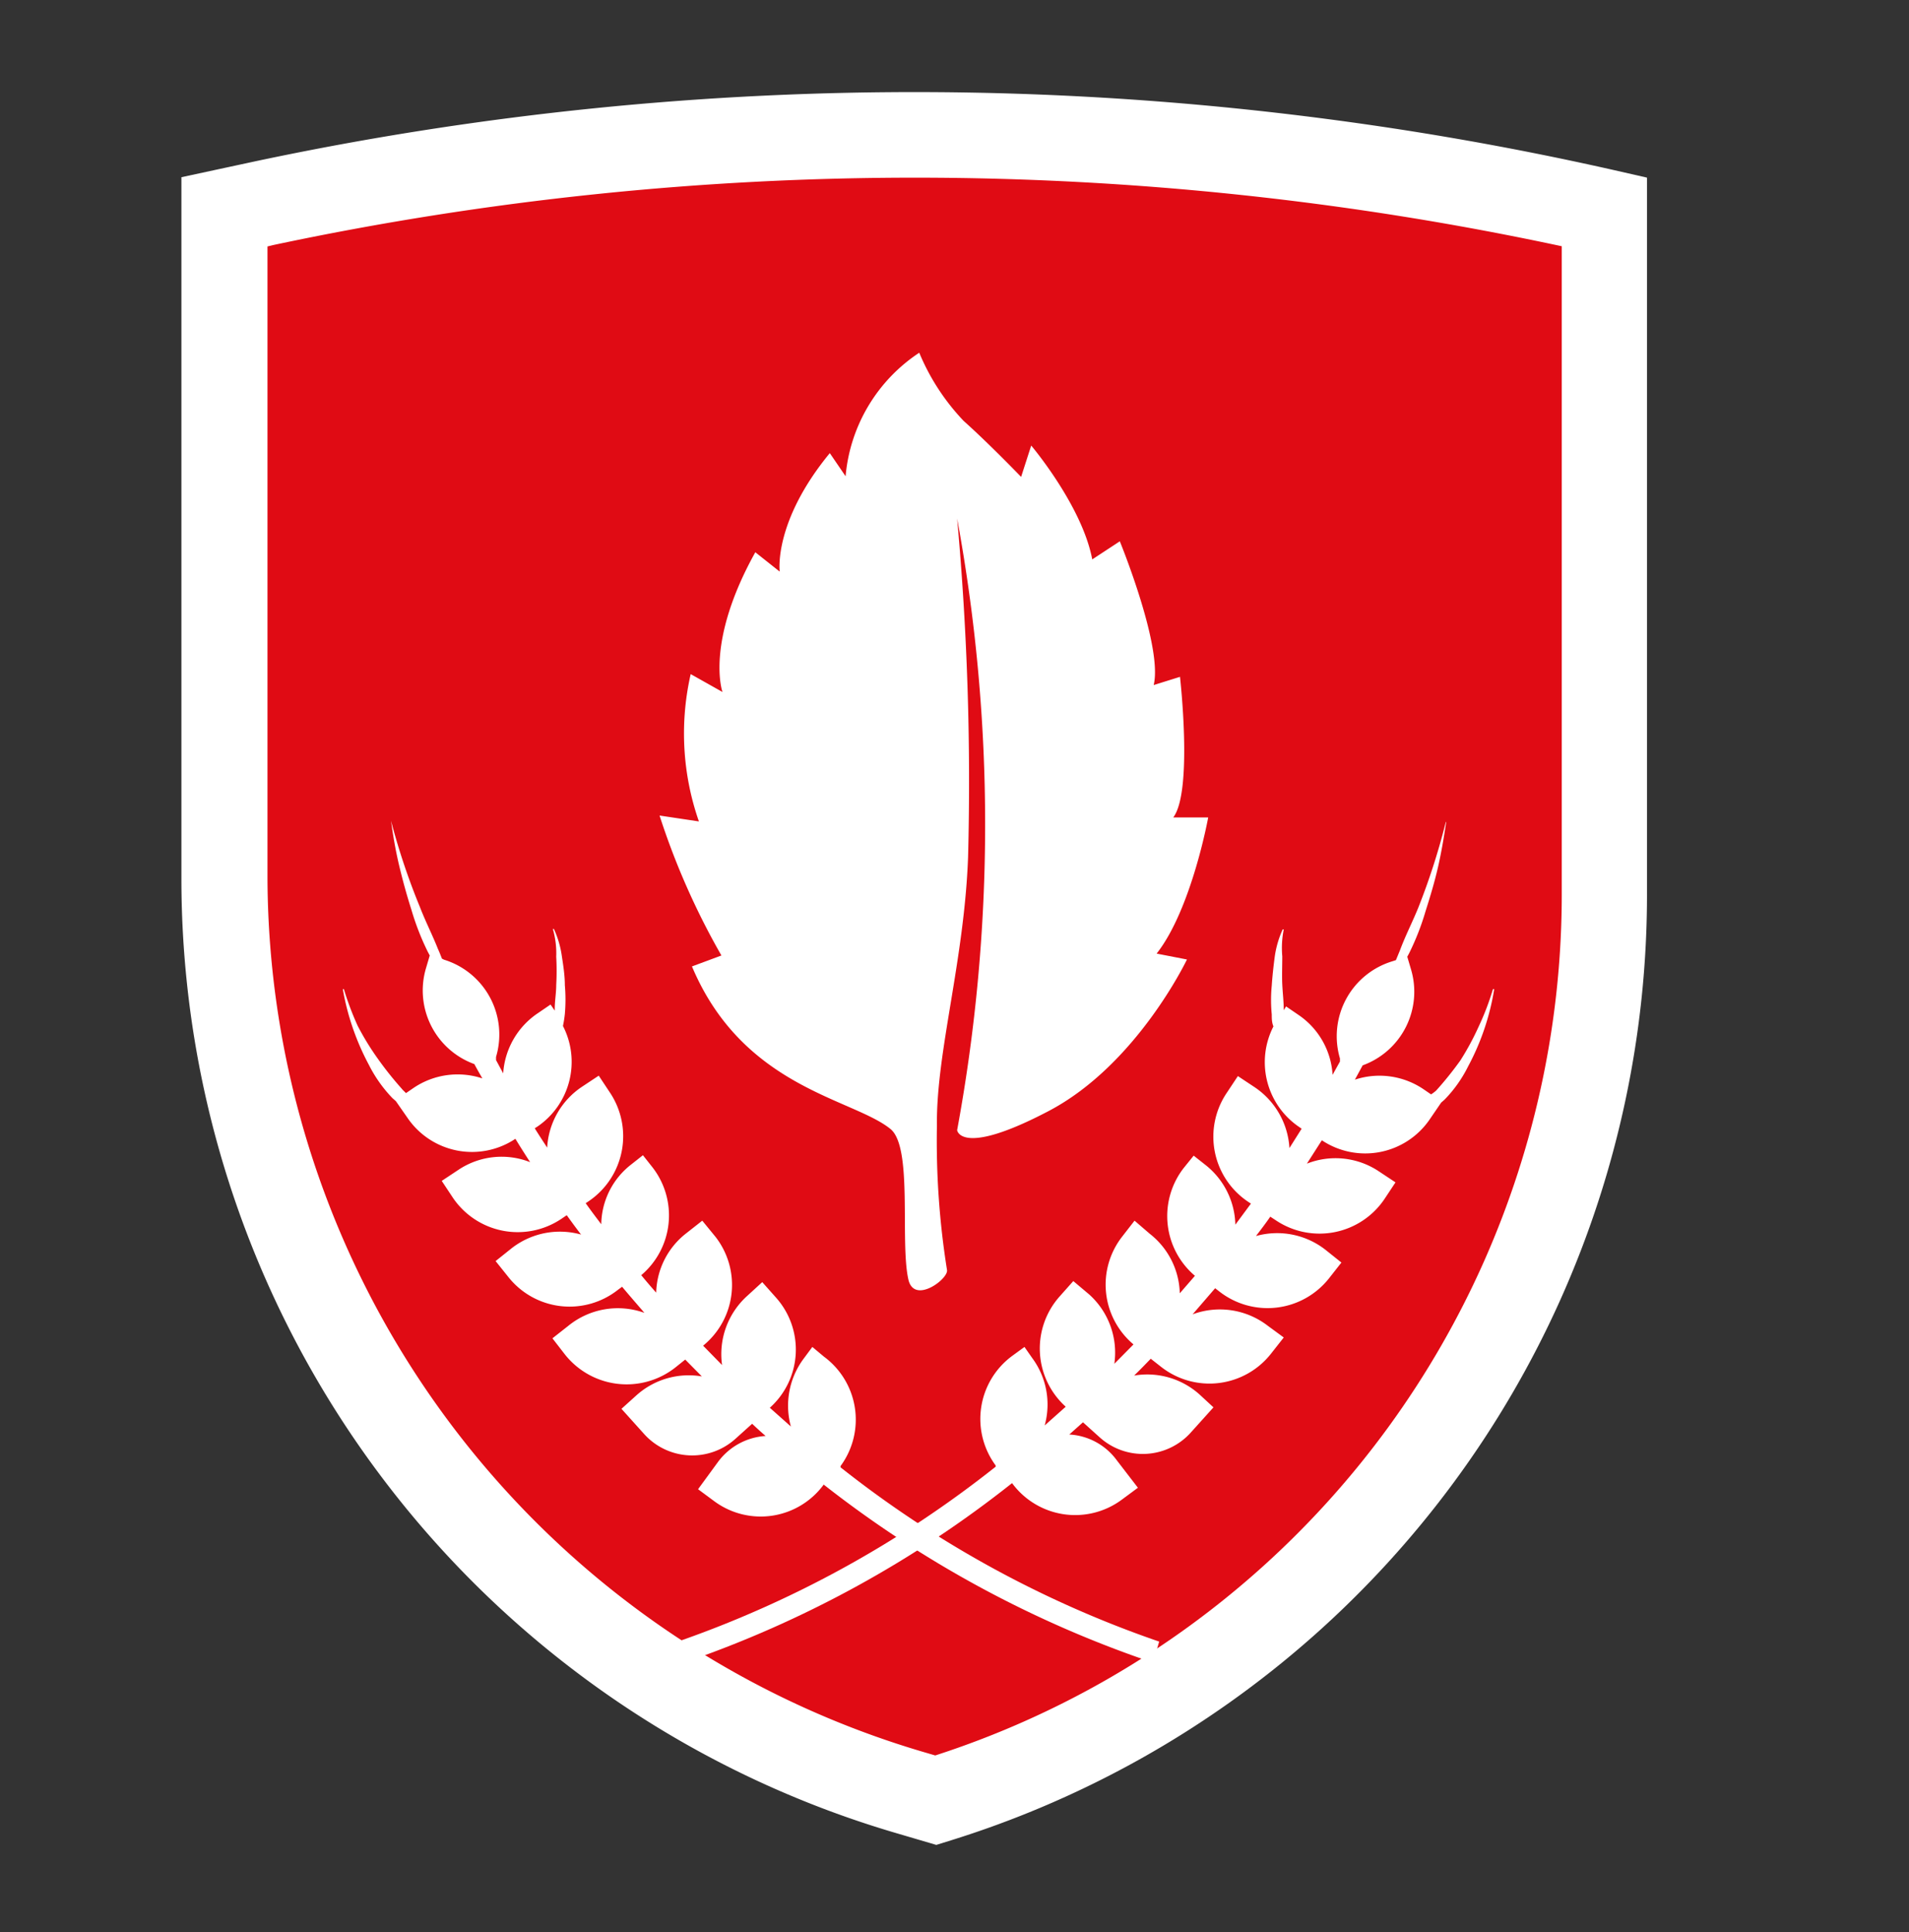<svg xmlns="http://www.w3.org/2000/svg" viewBox="0 0 90.71 91.8">
  <rect x="0" y="0" width="90.71" height="91.8" fill="#333333" stroke="none"/>
  <g id="shield">
    <path d="M44.47,85.53h0l-1.28-.37A45.24,45.24,0,0,1,10.68,41.75V10.06l1.92-.41a147.73,147.73,0,0,1,63.65.41h0V42.35A45.22,45.22,0,0,1,44.47,85.53Z" style="fill:#e00b14"/>
    <path d="M43.68,16.76A10.56,10.56,0,0,0,45.79,20c1.22,1.09,2.73,2.66,2.73,2.66L49,21.17s2.42,2.86,2.9,5.41l1.31-.86s2.05,5,1.61,6.83l1.25-.39s.62,5.44-.32,6.68l1.66,0s-.79,4.36-2.45,6.47l1.44.28s-2.38,5-6.57,7.2-4.35.91-4.35.91a80,80,0,0,0,0-29.06A138,138,0,0,1,46,40.72c-.18,4.92-1.52,9.29-1.48,12.75A39,39,0,0,0,45,60.35c.06.43-1.58,1.65-1.84.43-.4-1.82.22-6.25-.84-7.13-1.78-1.46-7-1.94-9.44-7.73l1.4-.52a35,35,0,0,1-2.94-6.65l1.87.28a12.67,12.67,0,0,1-.39-7l1.51.85s-.84-2.33,1.56-6.64l1.16.92s-.32-2.35,2.38-5.63l.75,1.1A7.85,7.85,0,0,1,43.68,16.76Z" style="fill:#fff"/>
    <path d="M70.94,47a12.49,12.49,0,0,1-.67,1.76,12.81,12.81,0,0,1-.88,1.63,16.33,16.33,0,0,1-1.15,1.43A2,2,0,0,1,68,52l-.35-.24a3.73,3.73,0,0,0-3.27-.46l.37-.68a3.72,3.72,0,0,0,2.3-4.55l-.18-.61.09-.17a12.26,12.26,0,0,0,.78-2c.22-.69.43-1.39.59-2.09s.28-1.42.39-2.14H68.7a32.11,32.11,0,0,1-1.32,4.1c-.27.66-.6,1.3-.86,2l-.19.46-.15.05a3.72,3.72,0,0,0-2.51,4.62l0,.15-.35.63a3.7,3.7,0,0,0-1.61-2.84l-.6-.41L61,48c0-.41-.05-.81-.07-1.22s0-.9,0-1.34A4.47,4.47,0,0,1,61,44.16l-.05,0a4.68,4.68,0,0,0-.38,1.31c-.06.46-.11.91-.14,1.36a7,7,0,0,0,0,1.37c0,.19,0,.38.08.57a3.72,3.72,0,0,0,1.21,4.77l.13.09-.58.92a3.75,3.75,0,0,0-1.65-2.89l-.8-.53-.53.8a3.72,3.72,0,0,0,1,5.16l.15.1-.74,1a3.72,3.72,0,0,0-1.41-2.83l-.57-.45-.46.57a3.72,3.72,0,0,0,.52,5.14l-.72.83a3.71,3.71,0,0,0-1.43-2.83L53.91,58l-.59.76a3.71,3.71,0,0,0,.54,5.12l-.91.92a3.72,3.72,0,0,0-1.19-3.29L51,60.87l-.64.72a3.72,3.72,0,0,0,.28,5.25l0,0-1,.89a3.71,3.71,0,0,0-.59-3.2L48.68,64l-.59.43a3.72,3.72,0,0,0-.78,5.2l0,.06A51.5,51.5,0,0,1,32.21,78l.29,1a52.55,52.55,0,0,0,15.59-8.53l0,0a3.72,3.72,0,0,0,5.21.79l.77-.57-1-1.3a3,3,0,0,0-2.26-1.23l.65-.58.8.72a3.06,3.06,0,0,0,4.32-.23l1.08-1.2L57,66.26a3.72,3.72,0,0,0-3.11-.9c.27-.26.53-.53.79-.8l.51.4a3.72,3.72,0,0,0,5.22-.66l.59-.75L60.25,63a3.73,3.73,0,0,0-3.58-.55l1.07-1.24.18.14a3.72,3.72,0,0,0,5.23-.61l.59-.75-.75-.6a3.73,3.73,0,0,0-3.31-.66c.23-.3.46-.6.68-.92l.26.17a3.72,3.72,0,0,0,5.16-1l.53-.8-.8-.53a3.71,3.71,0,0,0-3.41-.36l.71-1.11a3.71,3.71,0,0,0,5.13-1l.54-.79h0l.16-.14a6.22,6.22,0,0,0,1.12-1.58A11.66,11.66,0,0,0,71,47Z" style="fill:#fff"/><path d="M55.08,78a51.23,51.23,0,0,1-15.14-8.28l0-.06a3.72,3.72,0,0,0-.79-5.2L38.6,64l-.43.58a3.74,3.74,0,0,0-.59,3.2l-1-.89,0,0a3.71,3.71,0,0,0,.28-5.25l-.64-.72-.71.65a3.73,3.73,0,0,0-1.2,3.29l-.9-.92A3.72,3.72,0,0,0,34,58.77L33.37,58l-.75.59a3.69,3.69,0,0,0-1.44,2.83c-.24-.27-.48-.55-.71-.83A3.72,3.72,0,0,0,31,55.46l-.45-.57-.57.45a3.66,3.66,0,0,0-1.41,2.83c-.25-.33-.5-.66-.74-1l.15-.1a3.73,3.73,0,0,0,1-5.16l-.53-.8-.8.53A3.72,3.72,0,0,0,26,54.53c-.2-.31-.4-.61-.59-.92l.14-.09a3.72,3.72,0,0,0,1.2-4.77,5.62,5.62,0,0,0,.09-.57,7.85,7.85,0,0,0,0-1.37c0-.45-.07-.9-.14-1.36a4.68,4.68,0,0,0-.38-1.31l-.05,0a4.16,4.16,0,0,1,.16,1.32,12,12,0,0,1,0,1.34c0,.41-.08.81-.07,1.22l-.2-.29-.6.41A3.73,3.73,0,0,0,23.91,51l-.34-.63,0-.15A3.72,3.72,0,0,0,21.1,45.6L21,45.55c-.06-.15-.12-.31-.19-.46-.26-.66-.59-1.3-.86-2A32.11,32.11,0,0,1,18.58,39h0c.1.72.22,1.43.39,2.14s.36,1.4.58,2.09a12.26,12.26,0,0,0,.78,2l.09.17-.18.61a3.72,3.72,0,0,0,2.3,4.55c.12.23.25.45.38.68a3.74,3.74,0,0,0-3.28.46l-.35.24c-.06-.07-.14-.13-.2-.21a16.24,16.24,0,0,1-1.14-1.43A12.88,12.88,0,0,1,17,48.75,13.85,13.85,0,0,1,16.34,47h-.05a11.93,11.93,0,0,0,1.24,3.6,6.48,6.48,0,0,0,1.12,1.58l.16.14h0l.55.79a3.71,3.71,0,0,0,5.13,1c.23.38.46.74.7,1.11a3.69,3.69,0,0,0-3.4.36l-.8.53.53.8a3.72,3.72,0,0,0,5.16,1l.25-.17c.23.32.45.62.68.92a3.73,3.73,0,0,0-3.31.66l-.75.6.6.75a3.71,3.71,0,0,0,5.22.61l.19-.14c.35.42.71.83,1.06,1.24A3.73,3.73,0,0,0,27,63l-.75.59.58.75a3.74,3.74,0,0,0,5.23.66l.5-.4.79.8a3.72,3.72,0,0,0-3.11.9l-.71.64,1.08,1.2a3.07,3.07,0,0,0,4.33.23l.8-.72c.21.2.43.4.64.58a3.05,3.05,0,0,0-2.26,1.23l-.95,1.3.77.57a3.71,3.71,0,0,0,5.2-.79l0,0A52.66,52.66,0,0,0,54.79,79Z" style="fill:#fff"/><path d="M44.49,87.66l-1.87-.55a47.27,47.27,0,0,1-34-45.36V8.42l3.53-.76a150.84,150.84,0,0,1,64.53.42l1.58.36V42.35A47.06,47.06,0,0,1,45.07,87.48ZM12.71,11.71v30A43.44,43.44,0,0,0,43.76,83.21l.68.2A43,43,0,0,0,74.21,42.35V11.7A146.69,146.69,0,0,0,13,11.64Z" style="fill:#fff"/>
  </g>
</svg>
